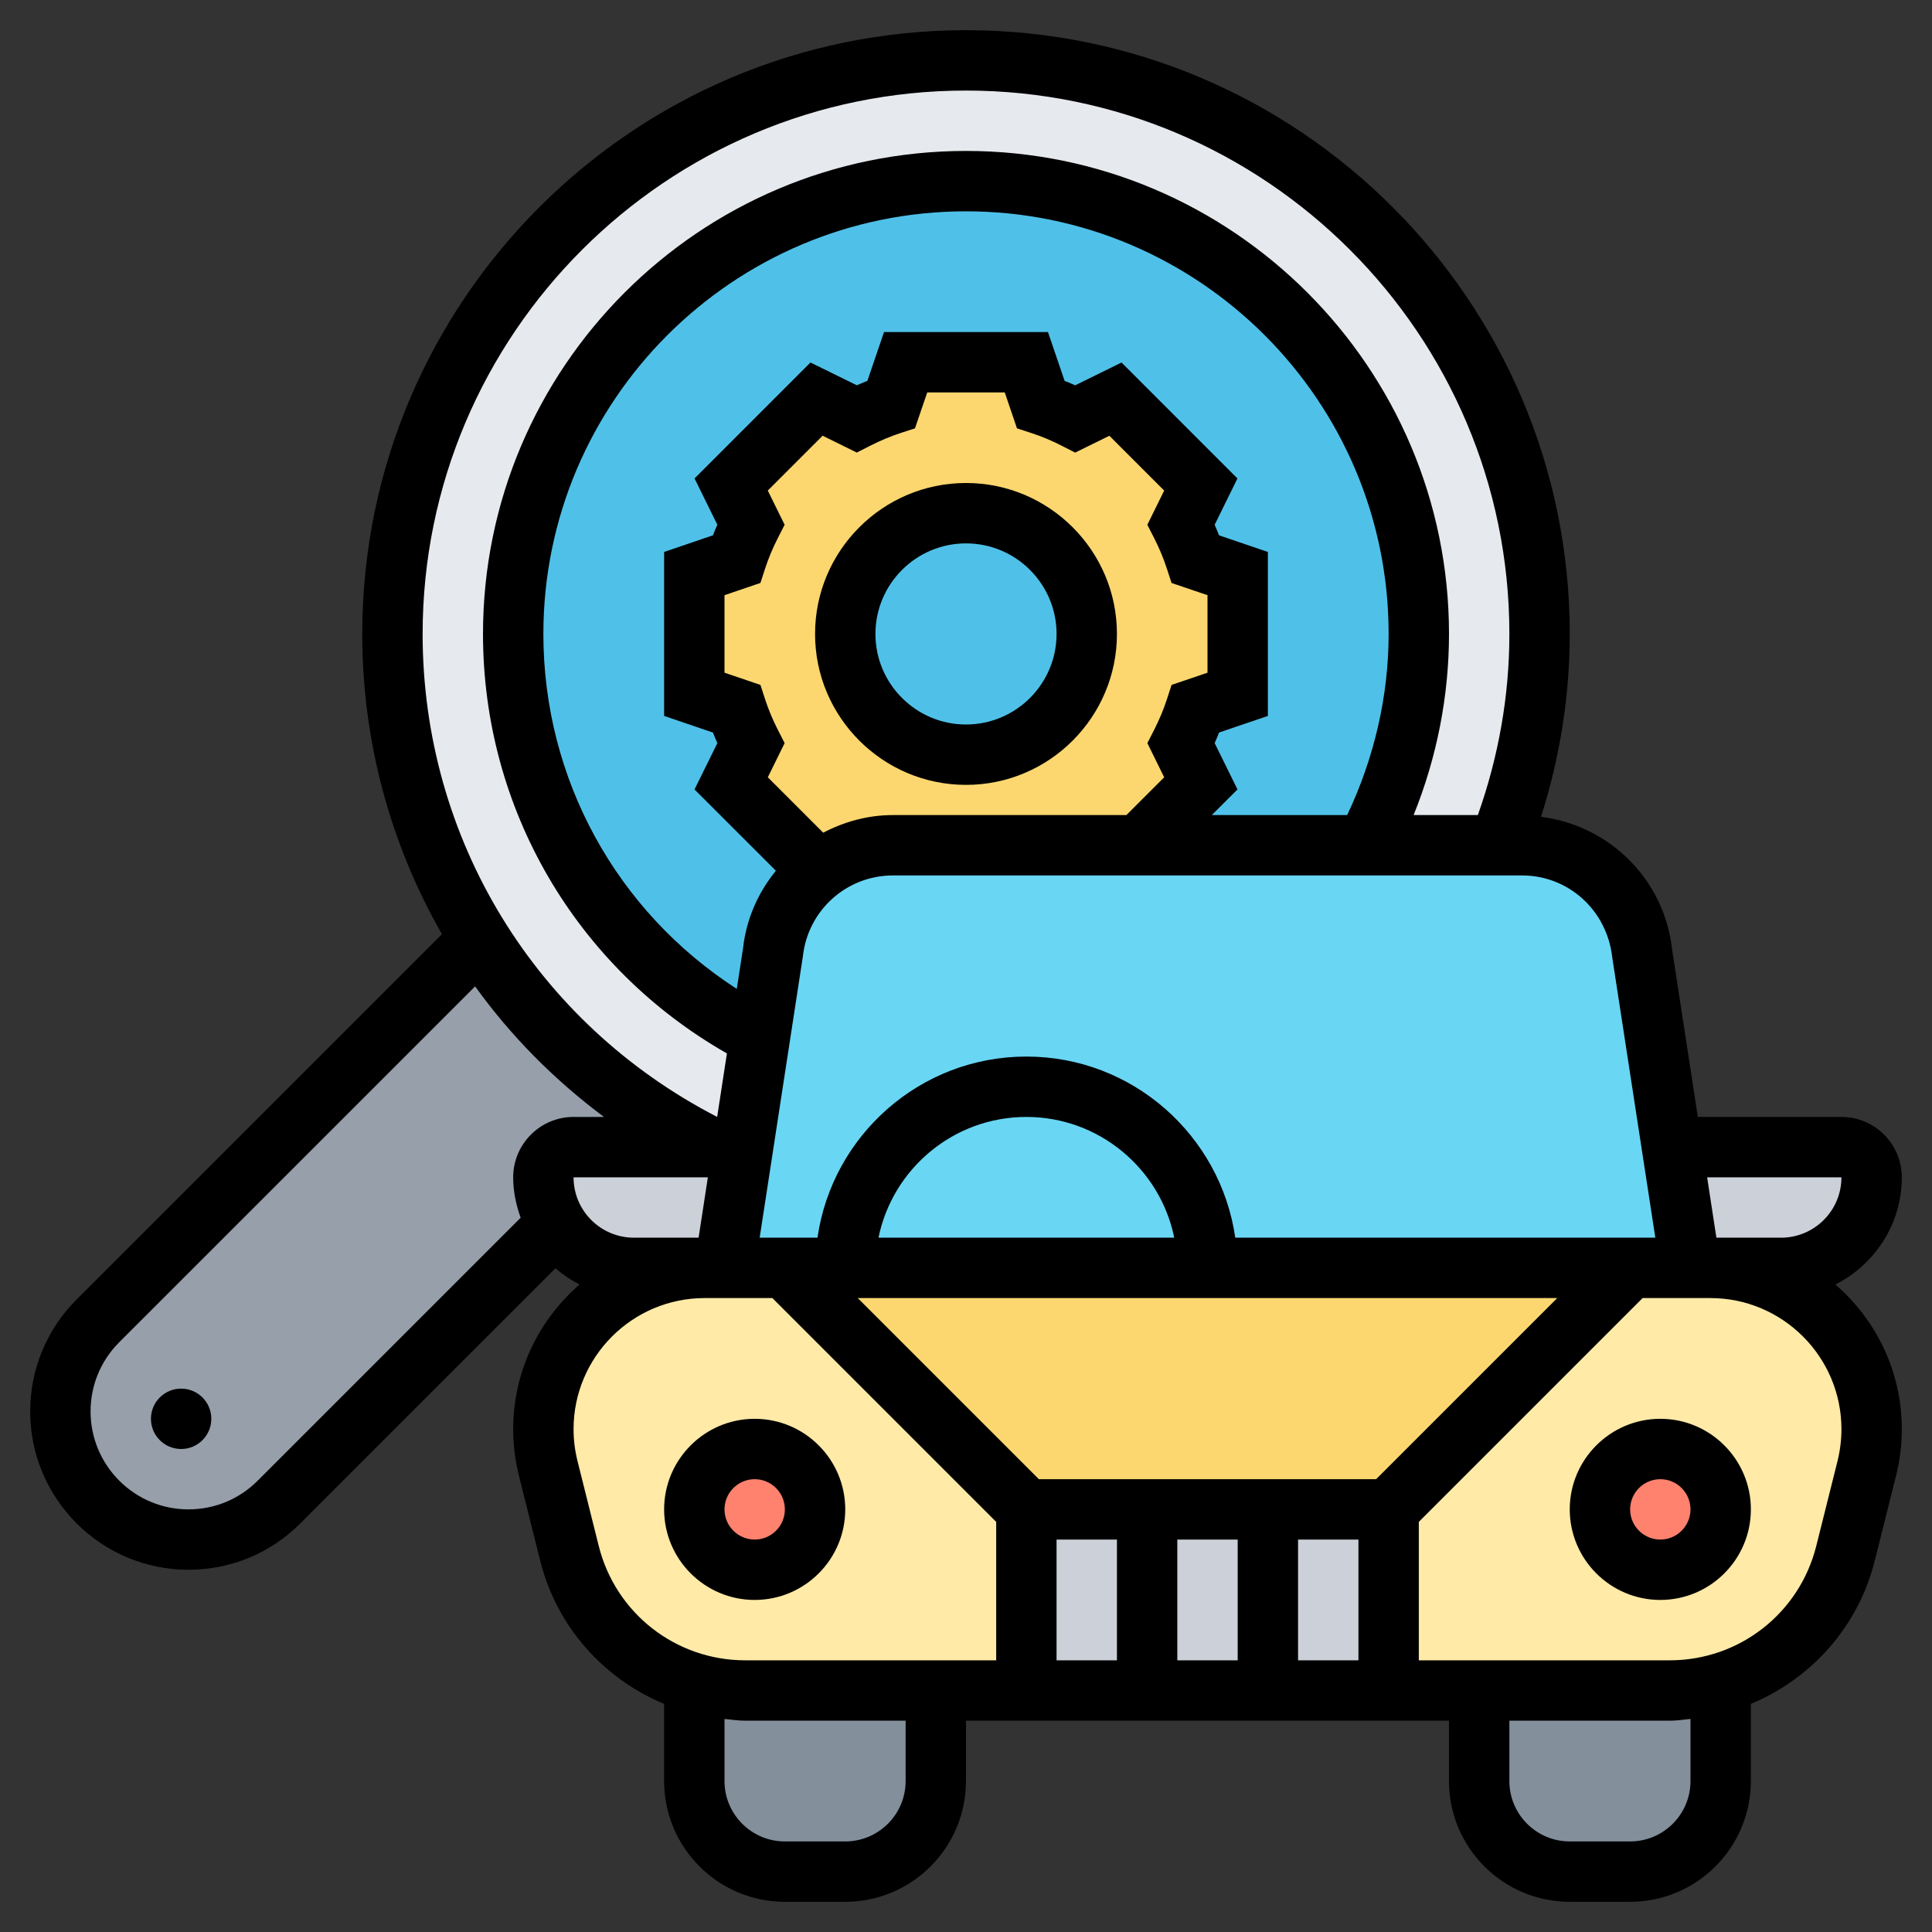 <svg id="Layer_5" enable-background="new 0 0 64 64" height="512" viewBox="0 0 64 64" width="512" xmlns="http://www.w3.org/2000/svg"><rect x="0" y="0" width="64" height="64" fill="#333333" stroke="none"/><g><g><g><circle cx="32" cy="21" fill="#e6e9ed" r="19"/></g><g><path d="m6.24 51c-1.17 0-2.23-.48-3-1.24-.76-.77-1.24-1.83-1.24-3 0-1.13.45-2.21 1.24-3l12.66-12.66c1.86 2.94 4.49 5.34 7.61 6.9h-4.51c-.55 0-1 .45-1 1 0 .57.16 1.11.44 1.56l-9.2 9.2c-.79.79-1.87 1.24-3 1.24z" fill="#969faa"/></g><g><circle cx="32" cy="21" fill="#4fc1e9" r="15"/></g><g><path d="m37.73 28h-8.15c-.92 0-1.78.31-2.46.85l-2.9-2.9.65-1.33c-.18-.36-.35-.75-.48-1.15l-1.39-.47v-4l1.39-.47c.13-.4.3-.79.48-1.15l-.65-1.33 2.83-2.83 1.33.65c.36-.18.75-.35 1.15-.48l.47-1.39h4l.47 1.39c.4.13.79.3 1.15.48l1.33-.65 2.83 2.83-.65 1.33c.18.36.35.75.48 1.15l1.39.47v4l-1.39.47c-.13.4-.3.79-.48 1.15l.65 1.33zm-5.73-3c2.21 0 4-1.79 4-4s-1.79-4-4-4-4 1.79-4 4 1.79 4 4 4z" fill="#fcd770"/></g><g><path d="m57 56v3c0 1.66-1.34 3-3 3h-2c-1.66 0-3-1.34-3-3v-3h6.32c.56 0 1.1-.08 1.61-.22z" fill="#838f9b"/></g><g><path d="m24.68 56h6.32v3c0 1.66-1.34 3-3 3h-2c-1.66 0-3-1.34-3-3v-3l.07-.22c.51.14 1.05.22 1.61.22z" fill="#838f9b"/></g><g><path d="m26 42 8 8v6h-3-6.32c-.56 0-1.1-.08-1.61-.22-2.04-.57-3.68-2.19-4.21-4.32l-.7-2.82c-.11-.43-.16-.86-.16-1.3 0-2.95 2.39-5.34 5.34-5.34h.66z" fill="#ffeaa7"/></g><g><path d="m56 42h.66c1.48 0 2.81.6 3.78 1.56.96.97 1.56 2.3 1.56 3.78 0 .44-.05.87-.16 1.3l-.7 2.82c-.53 2.13-2.17 3.75-4.21 4.32-.51.14-1.05.22-1.61.22h-6.32-3v-6l8-8z" fill="#ffeaa7"/></g><g><path d="m34 50h12v6h-12z" fill="#ccd1d9"/></g><g><path d="m28 42h12 14l-8 8h-4-4-4l-8-8z" fill="#fcd770"/></g><g><path d="m54.4 31.56c-.23-2.03-1.94-3.56-3.98-3.56h-20.84c-.92 0-1.78.31-2.46.85-.83.64-3.12 13.15-3.12 13.15h32z" fill="#69d6f4"/></g><g><path d="m24.61 38-.61 4h-.66-2.34c-.83 0-1.58-.34-2.12-.88-.17-.17-.32-.35-.44-.56-.28-.45-.44-.99-.44-1.56 0-.55.45-1 1-1h4.51z" fill="#ccd1d9"/></g><g><path d="m62 39c0 .83-.34 1.58-.88 2.12s-1.29.88-2.12.88h-2.34-.66l-.61-4h5.61c.55 0 1 .45 1 1z" fill="#ccd1d9"/></g><g><circle cx="25" cy="50" fill="#ff826e" r="2"/></g><g><circle cx="55" cy="50" fill="#ff826e" r="2"/></g></g><g><path d="m60.801 42.552c1.299-.662 2.199-1.997 2.199-3.552 0-1.103-.897-2-2-2h-4.757l-.853-5.553c-.259-2.322-2.078-4.103-4.342-4.389.621-1.953.952-3.982.952-6.058 0-11.028-8.972-20-20-20s-20 8.972-20 20c0 3.579.944 6.982 2.64 9.946l-12.106 12.105c-.989.991-1.534 2.307-1.534 3.706 0 2.891 2.352 5.243 5.242 5.243 1.401 0 2.718-.545 3.707-1.536l8.451-8.45c.243.21.51.39.799.537-1.344 1.165-2.199 2.878-2.199 4.791 0 .517.063 1.034.189 1.539l.705 2.816c.55 2.202 2.11 3.916 4.105 4.747v2.556c0 2.206 1.794 4 4 4h2c2.206 0 4-1.794 4-4v-2h16v2c0 2.206 1.794 4 4 4h2c2.206 0 4-1.794 4-4v-2.556c1.995-.831 3.556-2.545 4.105-4.746l.706-2.818c.127-.504.19-1.021.19-1.538 0-1.913-.855-3.626-2.199-4.79zm.199-3.552c0 1.103-.897 2-2 2h-2.142l-.307-2zm-7.593-7.29 1.428 9.29h-13.915c-.488-3.387-3.401-6-6.92-6s-6.432 2.613-6.92 6h-1.915l1.433-9.331c.17-1.522 1.452-2.669 2.982-2.669h20.84c1.53 0 2.812 1.147 2.987 2.71zm-18.407 19.29h2v4h-2zm4 0h2v4h-2zm4 0h2v4h-2zm2.586-2h-11.172l-6-6h23.172zm-16.485-8c.465-2.279 2.484-4 4.899-4s4.434 1.721 4.899 4zm15.526-14h-4.484l.85-.849-.756-1.535c.052-.116.101-.233.146-.35l1.617-.55v-5.432l-1.617-.55c-.046-.117-.095-.234-.146-.35l.755-1.534-3.84-3.841-1.535.755c-.116-.052-.232-.101-.35-.146l-.551-1.618h-5.432l-.551 1.617c-.117.046-.233.095-.35.146l-1.535-.755-3.84 3.841.755 1.534c-.052.116-.101.233-.146.35l-1.617.551v5.432l1.617.551c.046.117.095.233.146.35l-.756 1.534 2.695 2.694c-.585.716-.979 1.592-1.087 2.562l-.208 1.351c-3.981-2.568-6.407-6.951-6.407-11.758 0-7.72 6.28-14 14-14s14 6.28 14 14c0 2.079-.488 4.135-1.373 6zm-17.357.584-1.835-1.835.557-1.133-.228-.446c-.169-.333-.311-.672-.419-1.006l-.155-.476-1.19-.404v-2.568l1.19-.405.155-.476c.108-.334.25-.672.419-1.006l.228-.446-.558-1.133 1.816-1.816 1.133.558.447-.228c.332-.169.67-.311 1.004-.42l.476-.155.406-1.189h2.568l.405 1.19.476.155c.334.109.672.25 1.004.42l.447.228 1.133-.558 1.816 1.816-.558 1.133.228.446c.169.333.311.672.419 1.006l.155.476 1.191.404v2.568l-1.19.405-.155.476c-.108.334-.25.672-.419 1.006l-.228.446.557 1.132-1.252 1.251h-7.733c-.834 0-1.615.221-2.31.584zm-3.821 11.416-.307 2h-2.142c-1.103 0-2-.897-2-2zm8.551-36c9.925 0 18 8.075 18 18 0 2.064-.363 4.076-1.044 6h-2.128c.766-1.897 1.172-3.942 1.172-6 0-8.822-7.178-16-16-16s-16 7.178-16 16c0 5.792 3.081 11.047 8.08 13.896l-.323 2.103c-6.022-3.107-9.757-9.212-9.757-15.999 0-9.925 8.075-18 18-18zm-23.466 46.051c-.611.612-1.425.949-2.292.949-1.788 0-3.242-1.455-3.242-3.243 0-.866.337-1.68.949-2.293l11.79-11.789c1.178 1.638 2.617 3.093 4.268 4.325h-1.007c-1.103 0-2 .897-2 2 0 .472.097.918.247 1.339zm11.3 2.161-.704-2.816c-.086-.345-.13-.7-.13-1.054 0-2.394 1.948-4.342 4.343-4.342h.657 1.586l7.414 7.414v4.586h-8.315c-2.299 0-4.293-1.557-4.851-3.788zm10.166 7.788c0 1.103-.897 2-2 2h-2c-1.103 0-2-.897-2-2v-2.058c.228.023.452.058.685.058h5.315zm26 0c0 1.103-.897 2-2 2h-2c-1.103 0-2-.897-2-2v-2h5.315c.233 0 .457-.035.685-.058zm4.871-10.604-.705 2.817c-.558 2.23-2.552 3.787-4.851 3.787h-8.315v-4.586l7.414-7.414h1.586.657c2.395 0 4.343 1.948 4.343 4.342 0 .354-.044.709-.129 1.054z"/><path d="m55 47c-1.654 0-3 1.346-3 3s1.346 3 3 3 3-1.346 3-3-1.346-3-3-3zm0 4c-.552 0-1-.449-1-1s.448-1 1-1 1 .449 1 1-.448 1-1 1z"/><path d="m28 50c0-1.654-1.346-3-3-3s-3 1.346-3 3 1.346 3 3 3 3-1.346 3-3zm-4 0c0-.551.448-1 1-1s1 .449 1 1-.448 1-1 1-1-.449-1-1z"/><path d="m37 21c0-2.757-2.243-5-5-5s-5 2.243-5 5 2.243 5 5 5 5-2.243 5-5zm-8 0c0-1.654 1.346-3 3-3s3 1.346 3 3-1.346 3-3 3-3-1.346-3-3z"/><circle cx="6" cy="47" r="1"/></g></g></svg>
